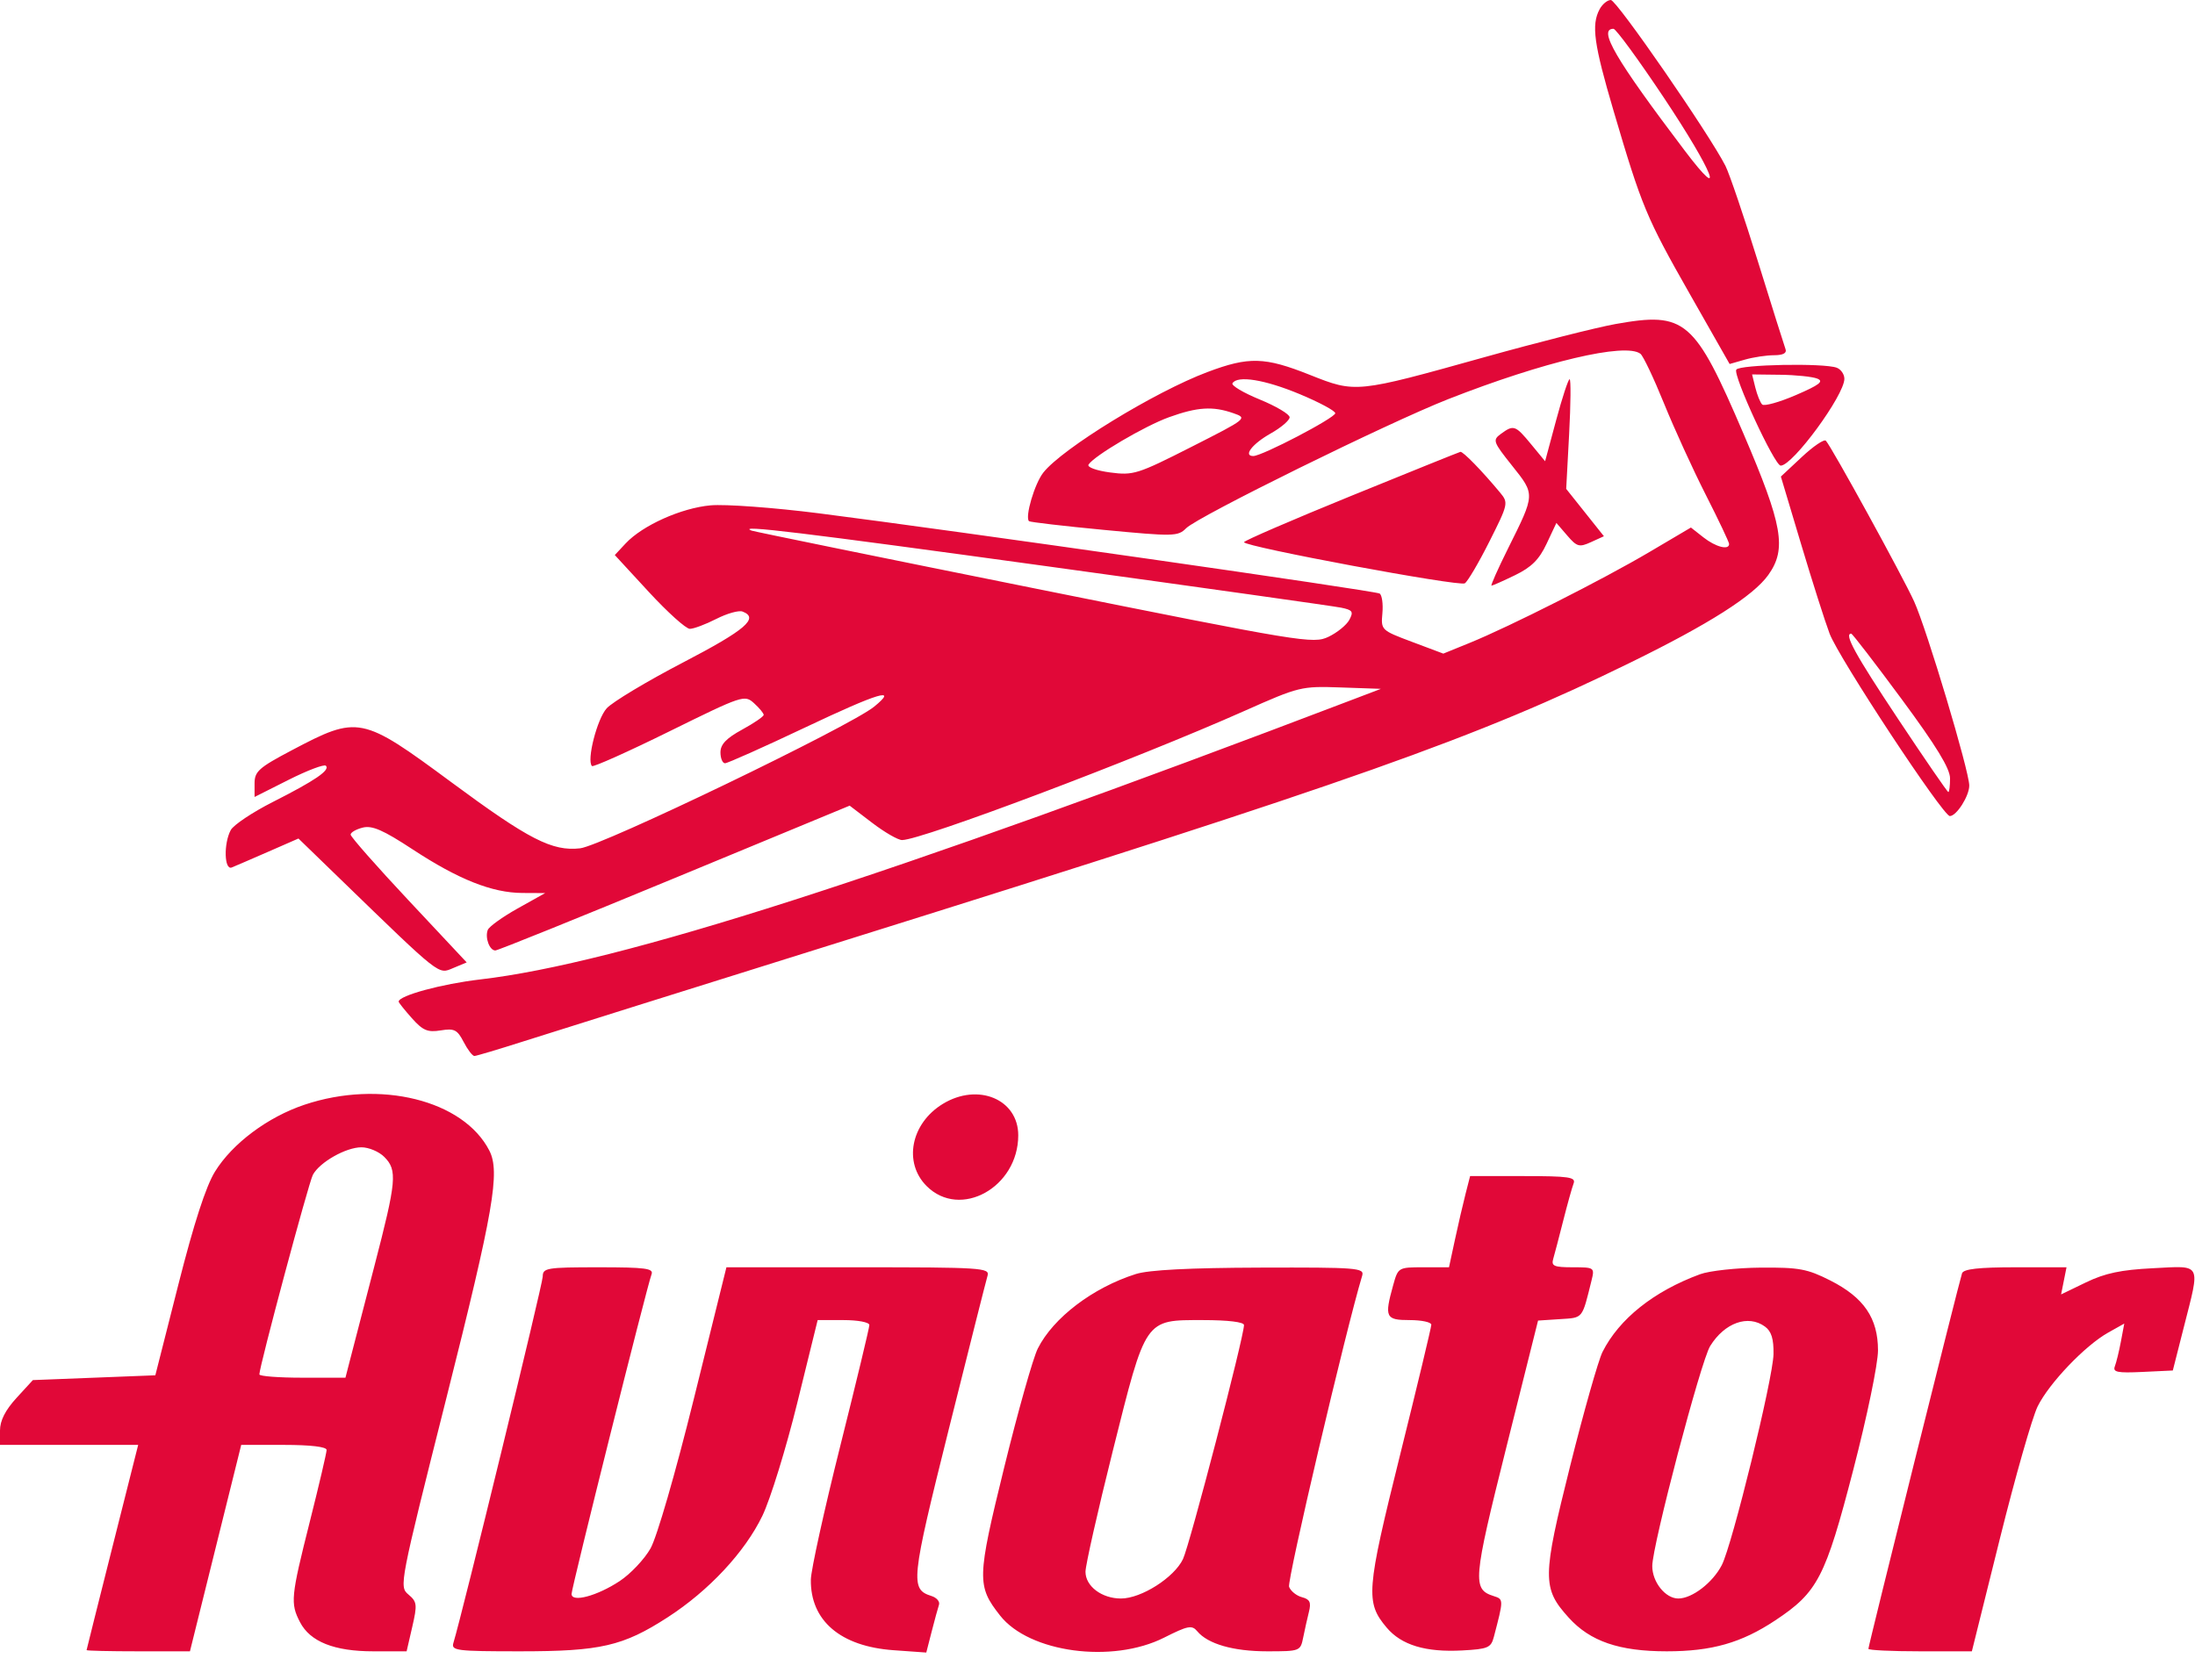 <svg width="559" height="428" viewBox="0 0 559 428" fill="none" xmlns="http://www.w3.org/2000/svg">
<path fill-rule="evenodd" clip-rule="evenodd" d="M407.367 2.365C405.237 6.344 405.905 11.194 410.929 28.247C418.12 52.659 419.282 55.449 430.326 74.867L440.483 92.728L444.384 91.61C446.53 90.995 449.86 90.491 451.787 90.491C454.077 90.491 455.095 89.962 454.724 88.963C454.412 88.123 451.253 78.079 447.702 66.646C444.151 55.212 440.425 44.237 439.421 42.256C435.324 34.178 411.716 0 410.231 0C409.353 0 408.064 1.064 407.367 2.365ZM423.75 24.906C436.327 43.779 439.783 52.546 429.069 38.397C411.395 15.057 406.881 7.337 410.907 7.337C411.53 7.337 417.31 15.243 423.75 24.906ZM411.444 82.542C406.645 83.396 391.605 87.202 378.02 90.998C345.314 100.137 345.261 100.143 333.595 95.5C322.072 90.913 318.06 90.803 307.483 94.784C294.054 99.837 270.525 114.256 265.699 120.393C263.479 123.213 260.98 131.693 262.052 132.764C262.297 133.009 270.906 134.012 281.182 134.992C298.943 136.687 299.976 136.667 302.088 134.556C305.094 131.55 353.572 107.665 368.793 101.689C393.169 92.12 413.973 87.208 417.771 90.125C418.471 90.663 421.163 96.331 423.753 102.72C426.342 109.109 431.136 119.603 434.405 126.039C437.675 132.476 440.35 138.116 440.35 138.573C440.35 140.227 436.942 139.352 433.817 136.895L430.625 134.385L420.055 140.625C408.195 147.629 384.499 159.612 374.298 163.765L367.57 166.504L359.619 163.518C351.731 160.555 351.671 160.498 352.056 156.205C352.269 153.826 351.95 151.574 351.346 151.201C350.176 150.479 243.368 135.192 208.555 130.765C197.118 129.311 184.699 128.398 180.956 128.735C173.488 129.409 163.617 133.84 159.322 138.446L156.571 141.395L165.234 150.795C170 155.964 174.699 160.194 175.679 160.194C176.659 160.194 179.693 159.056 182.424 157.663C185.153 156.271 188.158 155.429 189.102 155.791C193.409 157.443 189.875 160.472 173.999 168.737C164.75 173.554 155.977 178.82 154.507 180.439C152.057 183.136 149.352 193.741 150.756 195.145C151.084 195.474 159.95 191.503 170.456 186.322C189.122 177.117 189.615 176.952 192.023 179.131C193.379 180.358 194.488 181.701 194.488 182.115C194.488 182.53 192.011 184.221 188.984 185.874C184.958 188.073 183.479 189.627 183.479 191.657C183.479 193.185 184.004 194.434 184.645 194.434C185.285 194.434 194.479 190.327 205.075 185.307C223.798 176.436 228.898 174.9 222.621 180.019C216.458 185.045 153.308 215.477 147.737 216.105C140.622 216.907 134.698 213.867 114.98 199.294C92.053 182.35 91.249 182.189 74.309 191.126C65.908 195.558 64.829 196.52 64.829 199.576V203.025L73.516 198.651C78.296 196.245 82.561 194.632 82.995 195.068C84.125 196.196 80.261 198.835 69.465 204.306C64.278 206.936 59.462 210.157 58.762 211.463C56.924 214.898 57.108 221.752 59.019 220.984C59.861 220.645 64.026 218.847 68.278 216.987L76.007 213.607L86.625 223.9C112.461 248.943 111.547 248.22 115.388 246.616L118.852 245.169L104.073 229.393C95.944 220.717 89.293 213.164 89.293 212.61C89.293 212.054 90.68 211.253 92.374 210.828C94.781 210.224 97.571 211.442 105.086 216.375C116.769 224.042 125.325 227.442 133.036 227.48L138.833 227.509L131.822 231.428C127.967 233.584 124.544 236.047 124.217 236.902C123.463 238.864 124.668 242.126 126.147 242.126C126.761 242.126 147.317 233.825 171.825 223.68L216.384 205.236L222.125 209.617C225.283 212.028 228.702 214 229.723 214C234.694 214 289.193 193.439 316.958 181.089C330.868 174.902 331.398 174.772 341.422 175.123L351.669 175.48L344.941 178.044C225.284 223.65 157.499 245.409 122.319 249.504C112.464 250.653 101.525 253.628 101.525 255.163C101.525 255.402 103.037 257.294 104.884 259.368C107.696 262.523 108.892 263.032 112.232 262.49C115.707 261.926 116.457 262.304 118.077 265.436C119.1 267.412 120.334 269.019 120.822 269.007C121.309 268.996 126.937 267.317 133.328 265.277C139.719 263.237 176.599 251.66 215.282 239.55C345.27 198.86 376.175 187.92 415.275 168.759C435.234 158.979 446.544 151.785 450.338 146.459C455.066 139.819 454.014 133.823 444.028 110.516C431.531 81.344 429.236 79.374 411.444 82.542ZM442.181 94.165C441.29 95.608 451.929 118.617 453.487 118.617C456.562 118.617 469.707 100.69 469.707 96.497C469.707 95.356 468.836 94.088 467.772 93.679C464.539 92.439 442.996 92.848 442.181 94.165ZM462.788 96.442C464.556 97.138 463.382 98.046 457.355 100.646C453.125 102.471 449.26 103.545 448.764 103.035C448.268 102.526 447.489 100.596 447.031 98.746L446.201 95.383L453.367 95.469C457.309 95.516 461.548 95.954 462.788 96.442ZM330.96 100.388C335.958 102.469 340.048 104.664 340.048 105.266C340.048 106.442 321.43 116.171 319.179 116.171C316.519 116.171 318.916 113.067 323.63 110.409C326.269 108.922 328.428 107.071 328.428 106.297C328.428 105.524 325.009 103.488 320.832 101.775C316.653 100.062 313.521 98.198 313.871 97.633C315.143 95.574 322.078 96.692 330.96 100.388ZM396.302 107.051L393.493 117.497L389.923 113.166C385.914 108.305 385.481 108.154 382.255 110.513C380.069 112.11 380.207 112.504 385.101 118.65C390.982 126.035 390.995 125.779 384.057 139.711C381.463 144.923 379.566 149.189 379.844 149.189C380.121 149.189 382.828 147.984 385.859 146.512C390.024 144.489 391.98 142.539 393.867 138.524L396.365 133.213L399.116 136.411C401.603 139.301 402.188 139.464 405.17 138.106L408.47 136.603L403.667 130.571L398.862 124.538L399.61 110.572C400.023 102.89 400.078 96.606 399.734 96.606C399.39 96.606 397.845 101.306 396.302 107.051ZM314.061 105.245C317.766 106.535 317.681 106.605 303.373 113.865C289.692 120.806 288.628 121.141 282.718 120.357C279.244 119.896 276.809 119.013 277.211 118.362C278.592 116.127 291.528 108.509 297.728 106.276C304.952 103.675 308.852 103.429 314.061 105.245ZM458.868 116.417L453.534 121.405L458.698 138.66C461.538 148.149 464.799 158.391 465.944 161.417C468.3 167.643 494.818 207.886 496.566 207.886C498.264 207.886 501.51 202.784 501.51 200.114C501.51 196.429 490.682 160.266 487.462 153.198C484.514 146.727 466.448 113.82 464.994 112.272C464.558 111.808 461.801 113.674 458.868 116.417ZM344.024 126.355C329.054 132.455 316.809 137.749 316.81 138.12C316.814 139.258 371.624 149.473 373.038 148.6C373.767 148.149 376.585 143.364 379.299 137.965C384.1 128.42 384.176 128.078 382.056 125.524C377.456 119.978 372.567 114.955 371.917 115.106C371.544 115.193 358.993 120.256 344.024 126.355ZM267.089 144.313C306.207 149.702 339.724 154.422 341.569 154.803C344.466 155.399 344.749 155.823 343.638 157.898C342.93 159.221 340.54 161.165 338.327 162.221C334.443 164.072 331.852 163.645 263.479 149.889C224.525 142.053 192.103 135.431 191.43 135.175C187.307 133.601 203.73 135.584 267.089 144.313ZM484.295 178.104C493.132 190.071 496.617 195.777 496.617 198.281C496.617 200.201 496.421 201.771 496.183 201.771C495.944 201.771 490.165 193.362 483.339 183.084C472.419 166.639 469.554 161.417 471.451 161.417C471.739 161.417 477.518 168.927 484.295 178.104ZM77.544 281.422C68.165 284.57 59.194 291.277 54.748 298.466C52.443 302.192 49.386 311.621 45.437 327.182L39.557 350.349L23.962 350.96L8.369 351.571L4.185 356.139C1.357 359.227 0 361.902 0 364.393V368.08H17.594H35.189L28.635 394.066C25.03 408.358 22.066 420.19 22.049 420.357C22.032 420.525 27.948 420.663 35.196 420.663H48.374L54.902 394.371L61.431 368.08H72.304C79.088 368.08 83.177 368.563 83.177 369.365C83.177 370.072 81.251 378.298 78.896 387.646C74.067 406.819 73.91 408.416 76.396 413.222C78.982 418.221 85.114 420.663 95.078 420.663H103.552L104.988 414.441C106.301 408.755 106.216 408.045 104.006 406.187C101.619 404.18 101.744 403.536 113.755 355.851C125.698 308.431 127.41 298.537 124.617 293.099C118.008 280.24 96.769 274.972 77.544 281.422ZM240.112 281.208C231.972 286.169 230.001 296.16 235.982 302.14C244.528 310.683 259.317 302.487 259.317 289.211C259.317 280.02 249.067 275.748 240.112 281.208ZM97.856 294.709C101.243 298.095 101 300.764 95.32 322.62C92.58 333.163 89.807 343.853 89.156 346.374L87.976 350.96H77.014C70.986 350.96 66.052 350.583 66.052 350.122C66.052 348.1 78.595 301.303 79.681 299.276C81.399 296.067 88.092 292.273 92.045 292.268C93.895 292.265 96.51 293.363 97.856 294.709ZM373.218 304.186C372.572 306.708 371.362 311.935 370.53 315.803L369.016 322.834H362.54C356.099 322.834 356.057 322.859 354.791 327.42C352.526 335.575 352.864 336.286 359.008 336.286C362.035 336.286 364.512 336.815 364.512 337.462C364.512 338.109 360.927 353.06 356.544 370.686C347.935 405.316 347.713 408.173 353.134 414.613C356.892 419.078 363.056 420.945 372.38 420.443C378.942 420.089 379.713 419.759 380.438 416.994C382.941 407.451 382.941 407.402 380.415 406.6C374.926 404.859 375.106 402.721 383.593 368.803L391.696 336.408L397.288 336.041C403.237 335.651 402.854 336.119 405.314 326.197C406.132 322.897 406.044 322.834 400.538 322.834C395.77 322.834 395.022 322.513 395.557 320.694C395.903 319.518 397.051 315.133 398.108 310.951C399.166 306.768 400.355 302.504 400.75 301.473C401.369 299.86 399.59 299.6 387.931 299.6H374.392L373.218 304.186ZM138.221 325.177C138.221 327.076 117.775 410.957 115.468 418.523C114.868 420.492 116.221 420.663 132.412 420.663C152.954 420.663 158.659 419.35 170.02 412.01C180.523 405.223 189.697 395.39 194.156 386.139C196.188 381.923 200.187 368.982 203.042 357.38L208.233 336.286H214.815C218.52 336.286 221.398 336.837 221.398 337.546C221.398 338.24 218.059 352.124 213.978 368.402C209.898 384.679 206.532 399.975 206.499 402.391C206.354 412.849 214.033 419.414 227.541 420.38L235.897 420.978L237.27 415.623C238.026 412.679 238.864 409.609 239.132 408.802C239.401 407.996 238.547 406.996 237.236 406.579C231.751 404.839 231.958 402.835 241.612 364.151C246.695 343.781 251.145 326.151 251.499 324.974C252.102 322.972 249.975 322.834 218.57 322.834H184.998L176.747 356.157C171.984 375.39 167.296 391.588 165.661 394.467C164.103 397.211 160.581 400.942 157.835 402.758C152.09 406.558 145.56 408.31 145.56 406.05C145.56 404.46 164.781 327.614 165.923 324.64C166.51 323.112 164.438 322.834 152.419 322.834C139.245 322.834 138.221 323.003 138.221 325.177ZM289.286 324.545C278.328 328.009 268.233 335.68 264.29 343.54C263.085 345.939 259.229 359.597 255.721 373.889C248.792 402.118 248.742 403.99 254.703 411.568C262.127 421.004 283.247 423.842 296.457 417.181C302.512 414.128 303.55 413.925 304.886 415.535C307.592 418.798 314.083 420.663 322.731 420.663C331.064 420.663 331.19 420.614 331.886 417.137C332.274 415.198 332.934 412.246 333.352 410.578C333.953 408.185 333.579 407.405 331.582 406.882C330.19 406.518 328.709 405.328 328.29 404.236C327.717 402.743 342.747 338.75 346.907 324.974C347.508 322.98 345.734 322.84 320.865 322.916C302.955 322.971 292.57 323.507 289.286 324.545ZM432.944 324.607C421.167 328.946 412.35 335.974 408.109 344.403C407.049 346.514 403.345 359.566 399.881 373.409C392.745 401.927 392.719 404.577 399.498 412.08C404.957 418.122 412.352 420.663 424.472 420.663C435.931 420.663 443.484 418.508 452.121 412.775C462.925 405.603 464.856 401.877 471.959 374.479C475.483 360.887 478.269 347.428 478.269 344.004C478.269 335.792 474.682 330.532 466.123 326.197C460.272 323.234 458.164 322.844 448.388 322.92C442.285 322.968 435.335 323.727 432.944 324.607ZM499.673 324.363C498.966 326.378 475.823 419.204 475.823 420.027C475.823 420.377 481.752 420.663 488.999 420.663H502.174L509.302 391.992C513.222 376.223 517.556 361.045 518.933 358.263C521.861 352.344 531.001 342.778 536.876 339.48L540.987 337.172L540.136 341.707C539.669 344.201 538.973 347.057 538.591 348.052C538.014 349.555 539.209 349.799 545.623 349.494L553.35 349.126L556.145 338.12C560.374 321.468 560.881 322.441 548.297 323.072C540.151 323.48 536.077 324.341 531.246 326.676L524.897 329.745L525.589 326.289L526.28 322.834H513.245C503.918 322.834 500.057 323.27 499.673 324.363ZM316.807 337.549C316.807 340.544 303.002 393.515 301.273 397.161C299.033 401.877 290.649 407.211 285.475 407.211C280.591 407.211 276.442 404.082 276.442 400.398C276.442 398.743 279.57 384.893 283.391 369.618C291.895 335.636 291.447 336.286 306.355 336.286C312.733 336.286 316.807 336.779 316.807 337.549ZM449.486 337.941C451.129 339.141 451.726 341.077 451.657 344.973C451.551 351.11 441.142 393.574 438.486 398.708C436.168 403.189 430.929 407.211 427.411 407.211C424.134 407.211 420.779 403.03 420.779 398.946C420.779 393.762 433.149 346.746 435.522 342.906C439.206 336.947 445.209 334.813 449.486 337.941Z" fill="#E10838"/>
</svg>

